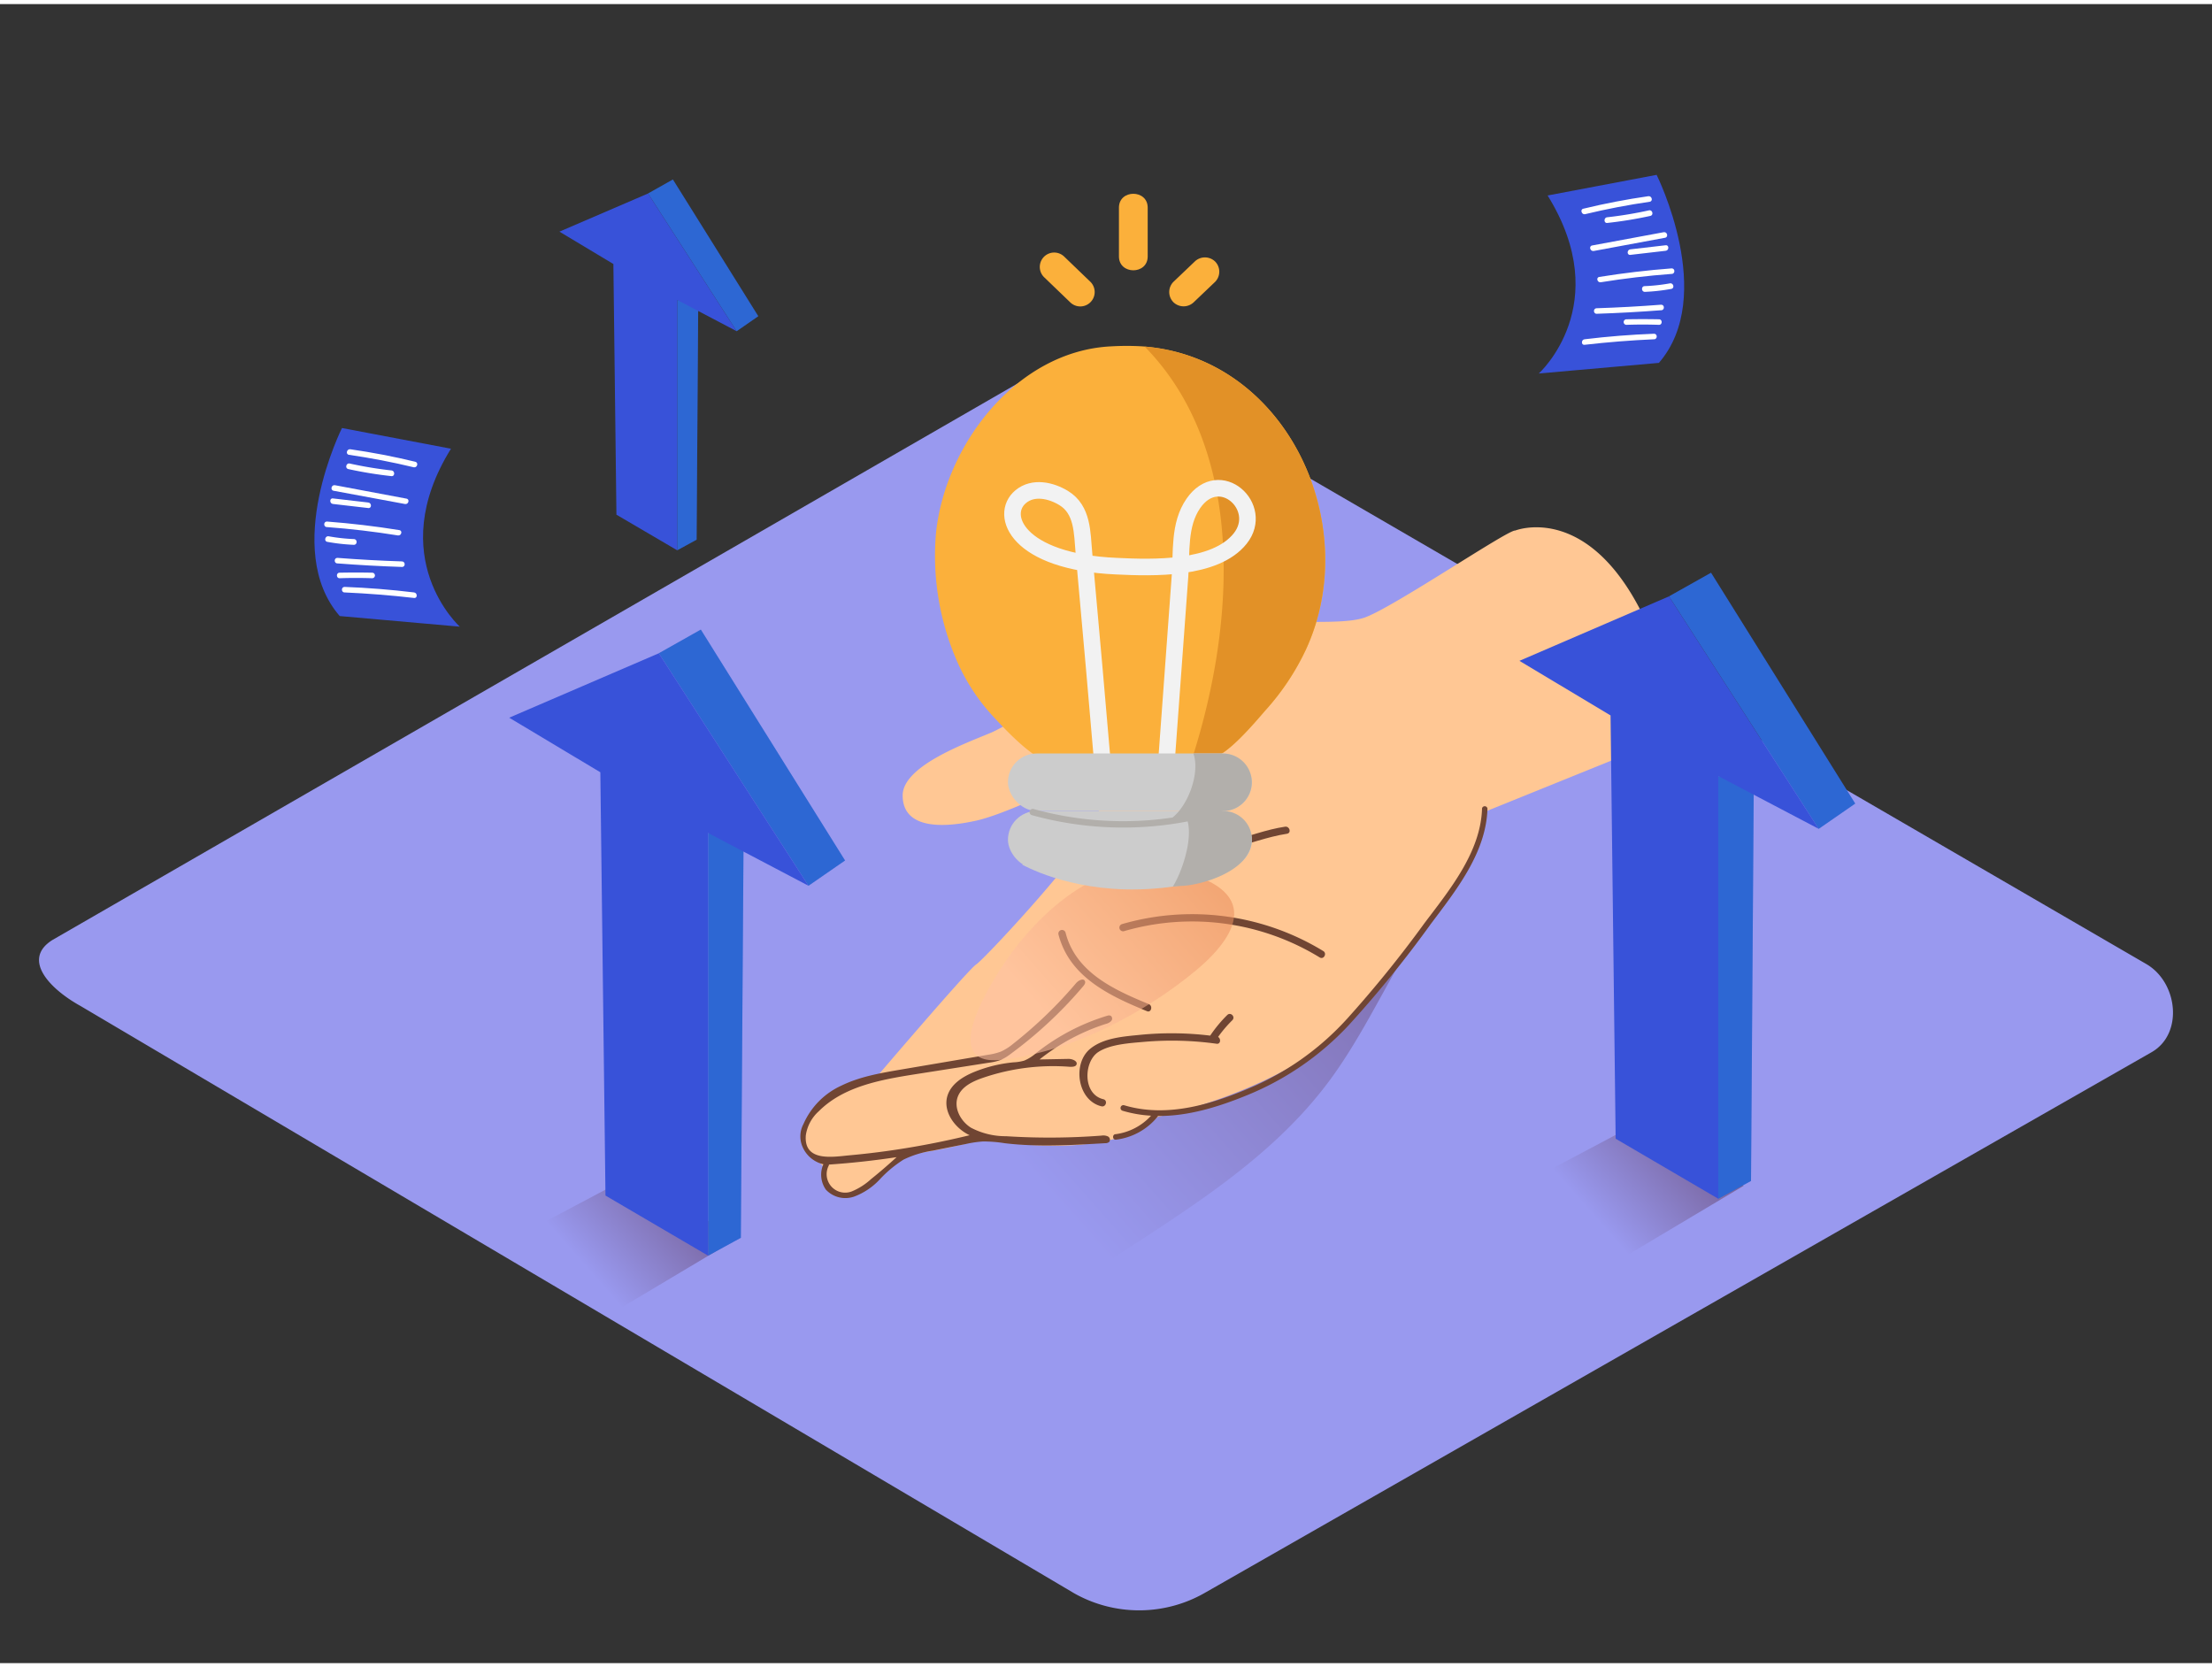 <svg xmlns="http://www.w3.org/2000/svg" xmlns:xlink="http://www.w3.org/1999/xlink" viewBox="0 0 400 300" width="406" height="306" class="illustration styles_illustrationTablet__1DWOa"><rect x="0" y="0" width="400" height="300" fill="#333333" stroke="none"/><defs><linearGradient id="linear-gradient" x1="185.94" y1="210.72" x2="310.74" y2="100.75" gradientUnits="userSpaceOnUse"><stop offset="0" stop-color="#9999ef"></stop><stop offset="1" stop-color="#644269"></stop></linearGradient><linearGradient id="linear-gradient-2" x1="288.33" y1="219.31" x2="316.58" y2="194.41" xlink:href="#linear-gradient"></linearGradient><linearGradient id="linear-gradient-3" x1="106.33" y1="228.84" x2="134.58" y2="203.95" xlink:href="#linear-gradient"></linearGradient><linearGradient id="linear-gradient-4" x1="188.25" y1="182.38" x2="234.59" y2="141.55" gradientUnits="userSpaceOnUse"><stop offset="0.01" stop-color="#ffc2a4"></stop><stop offset="1" stop-color="#dd6f31"></stop></linearGradient></defs><title>PP</title><g style="isolation: isolate;"><g id="Layer_2" data-name="Layer 2"><path d="M194.28,287.39,14.56,181.17C8.84,178,3.93,172.68,9.51,169.22l180.37-104c2.71-1.68,6.82-2.78,9.57-1.18L388.11,173.58c5.72,3.32,6.75,12.6,1,15.93L218,287.22A23.9,23.9,0,0,1,194.28,287.39Z" fill="#9999ef"></path><path d="M234.37,201.8a74.17,74.17,0,0,0,5.77-6.77c5.1-6.8,8.87-14.48,13.1-21.85a108.23,108.23,0,0,1,7-10.86,10.81,10.81,0,0,0,2.28-4.15,10,10,0,0,0-.72-5q-4.49-13.78-9.52-27.39c-3.45,1.26-6.3,3.73-9,6.18-19.65,17.54-38,36.43-57.19,54.5a159.83,159.83,0,0,1-14.08,12.21,117.62,117.62,0,0,1-15.42,9.52c-4.43,2.34-12.11,4.34-15.4,7.88,2.32,2.89,36.39,28.15,37.13,27.49C195.69,228.07,218.42,218.45,234.37,201.8Z" fill="url(#linear-gradient)"></path><path d="M310,210.46c-4.23-2.8-8-6.18-12.3-8.91L273,214.65l19.37,12.71,22.94-13.68Q312.59,212.18,310,210.46Z" fill="url(#linear-gradient-2)"></path><path d="M128,220c-4.23-2.8-8-6.18-12.3-8.91L91,224.19l19.37,12.71,22.94-13.68Q130.59,221.71,128,220Z" fill="url(#linear-gradient-3)"></path><path d="M295.9,108.2C286,90.39,274,95.2,274,95.2c-1.2-.24-21.42,13.48-27,15.65s-21.9-1-34.42,3.37-28.88,15.65-33.46,17.57-15.89,6-15.89,11.31,5.54,6.26,13.24,4.57S203,135.88,203,135.88s-3.61,8.91-6.26,14.2S178,172.7,176.51,173.67,158,194.61,158,194.61a44.09,44.09,0,0,0-9.92,3.86,2,2,0,0,1-.37.66c-1.82,2.2-3.71,4.93-2.16,7.82.82,1.54,2.47,2,3.44,3.43a1.6,1.6,0,0,1-.3,2.27,5,5,0,0,0,2.81,2.42c3.85,1.44,11.55-6.86,11.55-6.86s8.91-1.08,14.44-3c0,0,22.53,4.63,31.89-4,0,0,24.21-4.92,35.57-18.13C261,164.3,265.81,155.86,267,153a17.72,17.72,0,0,0,1-6.74L298.3,134S305.76,126,295.9,108.2Z" fill="#ffc794"></path><path d="M221.93,182.8a24.2,24.2,0,0,0-3.09,3.73h0a57.75,57.75,0,0,0-12.48-.16c-3.05.31-6.78.52-9.25,2.57-3.24,2.7-2.26,9.33,2.06,10.37.83.2,1.19-1.08.35-1.28-3.78-.9-3.56-6.8-.92-8.53,2.23-1.45,5.85-1.62,8.37-1.85A58.37,58.37,0,0,1,220,188c.74.1.82-.91.27-1.23a22.56,22.56,0,0,1,2.55-3C223.48,183.14,222.54,182.2,221.93,182.8Z" fill="#704533"></path><path d="M207.74,180.83c-6.28-2.58-13.22-5.73-15.05-12.92a.66.66,0,0,0-1.28.35c2,7.69,9.24,11.08,16,13.85C208.17,182.44,208.52,181.15,207.74,180.83Z" fill="#704533"></path><path d="M200.29,182.92l-.21.06a38.63,38.63,0,0,0-12.65,6.65,7.84,7.84,0,0,1-2.22,1.42,8.28,8.28,0,0,1-1.93.31,25.11,25.11,0,0,0-7.06,1.72c-2.08.84-4.2,2.16-4.88,4.29-.9,2.86,1.31,5.91,4,7.17q-7.13,1.74-14.41,2.78-3.63.52-7.29.85c-3,.28-8.33,1.26-7.92-3.63a7.27,7.27,0,0,1,2.35-4.34c4.5-4.51,11.24-5.71,17.53-6.7L179,191.4a9,9,0,0,0,2-.49,8.53,8.53,0,0,0,1.77-1.08,76.47,76.47,0,0,0,13.1-12.22c.22-.26.46-.6.33-.92-.24-.62-1.17-.16-1.6.34A79.19,79.19,0,0,1,183.22,188a9.79,9.79,0,0,1-2.21,1.41,10.43,10.43,0,0,1-2.27.57l-15.89,2.7c-3.68.63-7.41,1.27-10.76,2.92a13.67,13.67,0,0,0-6.8,6.92,4.74,4.74,0,0,0-.06,4.35,5.41,5.41,0,0,0,3.66,2.92,4.7,4.7,0,0,0,.46,4.6,4.83,4.83,0,0,0,5.13,1.24,12.1,12.1,0,0,0,4.61-3.1,21.58,21.58,0,0,1,4.3-3.58,18,18,0,0,1,5.23-1.61l6.08-1.22a19.59,19.59,0,0,1,3.08-.45,24.41,24.41,0,0,1,3.87.31c6,.73,12.16.35,18.23,0a1,1,0,0,0,.71-.24.67.67,0,0,0-.28-1,2,2,0,0,0-1.11-.13,123.29,123.29,0,0,1-17.25.11,13.46,13.46,0,0,1-6.37-1.54c-1.87-1.17-3.16-3.57-2.37-5.63.7-1.81,2.67-2.75,4.51-3.38a39.23,39.23,0,0,1,15.78-2c.42,0,.95,0,1.14-.35.34-.65-.72-1.1-1.45-1.08l-5.21.1a37.88,37.88,0,0,1,12-6.43,2,2,0,0,0,.93-.49.66.66,0,0,0,0-.94A.74.74,0,0,0,200.29,182.92Zm-42.77,29.55a11.86,11.86,0,0,1-3.44,2.21,3.34,3.34,0,0,1-4.19-4.69.5.5,0,0,0,0-.14q6.16-.42,12.24-1.34C160.64,209.87,159.11,211.2,157.52,212.47Z" fill="#704533"></path><path d="M239.31,171.25a45.54,45.54,0,0,0-36.4-4.89.66.66,0,0,0,.35,1.28,44.17,44.17,0,0,1,35.38,4.75C239.37,172.84,240,171.69,239.31,171.25Z" fill="#704533"></path><path d="M232.38,148.75c-6.76,1-13.43,5.23-20.32,2.69-.8-.3-1.15,1-.35,1.28,7.17,2.65,14-1.61,21-2.69C233.58,149.9,233.22,148.62,232.38,148.75Z" fill="#704533"></path><path d="M268,145.43c-.22,7.9-5.88,14.76-10.43,20.79a210.11,210.11,0,0,1-13.89,17.17,50.54,50.54,0,0,1-16.77,12.22c-7.36,3.21-15.65,5.89-23.63,3.51a.5.5,0,0,0-.27,1,22.62,22.62,0,0,0,5.14.89,10.53,10.53,0,0,1-6.39,3.34c-.64,0-.64,1,0,1a11.48,11.48,0,0,0,7.56-4.15.52.52,0,0,0,.07-.14c5.55.05,11.07-1.68,16.23-3.8a51.75,51.75,0,0,0,18.18-12.52,201.5,201.5,0,0,0,14.9-18.35c4.59-6.12,10.06-12.93,10.28-20.92A.5.5,0,0,0,268,145.43Z" fill="#704533"></path><polygon points="134.46 151.02 133.97 223.09 128.05 226.32 128.05 149.89 134.46 151.02" fill="#3852d9"></polygon><polyline points="119.14 117.39 126.73 113.11 152.81 154.86 146.2 159.43" fill="#3852d9"></polyline><g opacity="0.5"><polygon points="134.46 151.02 133.97 223.09 128.05 226.32 128.05 149.89 134.46 151.02" fill="#0da6bf" opacity="0.5"></polygon><polyline points="119.14 117.39 126.73 113.11 152.81 154.86 146.2 159.43" fill="#0da6bf" opacity="0.5"></polyline></g><polygon points="92.08 129.04 119.14 117.39 146.2 159.43 128.05 149.89 128.05 226.32 109.49 215.45 108.56 138.91 92.08 129.04 92.08 129.04" fill="#3852d9"></polygon><polygon points="126.26 54.17 125.97 96.85 122.46 98.77 122.46 53.5 126.26 54.17" fill="#3852d9"></polygon><polyline points="117.19 34.25 121.68 31.72 137.12 56.44 133.21 59.15" fill="#3852d9"></polyline><g opacity="0.5"><polygon points="126.26 54.17 125.97 96.85 122.46 98.77 122.46 53.5 126.26 54.17" fill="#0da6bf" opacity="0.5"></polygon><polyline points="117.19 34.25 121.68 31.72 137.12 56.44 133.21 59.15" fill="#0da6bf" opacity="0.5"></polyline></g><polygon points="101.16 41.15 117.19 34.25 133.21 59.15 122.46 53.5 122.46 98.77 111.47 92.33 110.92 47 101.16 41.15 101.16 41.15" fill="#3852d9"></polygon><polygon points="317.14 140.74 316.64 212.81 310.72 216.03 310.72 139.6 317.14 140.74" fill="#3852d9"></polygon><polyline points="301.81 107.1 309.41 102.83 335.48 144.57 328.88 149.14" fill="#3852d9"></polyline><g opacity="0.5"><polygon points="317.14 140.74 316.64 212.81 310.72 216.03 310.72 139.6 317.14 140.74" fill="#0da6bf" opacity="0.5"></polygon><polyline points="301.81 107.1 309.41 102.83 335.48 144.57 328.88 149.14" fill="#0da6bf" opacity="0.5"></polyline></g><polygon points="274.76 118.76 301.81 107.1 328.88 149.14 310.72 139.6 310.72 216.03 292.16 205.17 291.24 128.63 274.76 118.76 274.76 118.76" fill="#3852d9"></polygon><path d="M81.55,80.4,61.84,76.66s-10.93,21.87-.41,34l21.72,1.92S69.32,100.14,81.55,80.4Z" fill="#3852d9"></path><path d="M75.1,82.76q-5.82-1.41-11.75-2.26c-.63-.09-.9.87-.27,1q5.93.86,11.75,2.26C75.46,83.87,75.72,82.91,75.1,82.76Z" fill="#fff"></path><path d="M70.8,84.33a71.54,71.54,0,0,1-7.56-1.25c-.63-.14-.9.83-.27,1a74.07,74.07,0,0,0,7.83,1.28C71.44,85.4,71.43,84.4,70.8,84.33Z" fill="#fff"></path><path d="M73.51,89.43,60.57,87c-.63-.12-.9.85-.27,1l12.94,2.4C73.87,90.51,74.14,89.55,73.51,89.43Z" fill="#fff"></path><path d="M66.6,90.13l-6.4-.74c-.64-.07-.63.93,0,1l6.4.74C67.24,91.2,67.24,90.2,66.6,90.13Z" fill="#fff"></path><path d="M72.21,95.12q-6.52-1.05-13.1-1.55c-.64,0-.64,1,0,1q6.45.48,12.83,1.51C72.58,96.19,72.85,95.22,72.21,95.12Z" fill="#fff"></path><path d="M64,96.74a32.92,32.92,0,0,1-4.56-.5c-.63-.11-.9.85-.27,1a34.86,34.86,0,0,0,4.82.54C64.65,97.77,64.65,96.77,64,96.74Z" fill="#fff"></path><path d="M72.69,100.78q-5.85-.19-11.68-.64c-.64,0-.64,1,0,1q5.84.45,11.68.64C73.34,101.8,73.34,100.8,72.69,100.78Z" fill="#fff"></path><path d="M67.3,102.82q-2.95-.06-5.89,0c-.64,0-.64,1,0,1q2.95-.1,5.89,0A.5.5,0,0,0,67.3,102.82Z" fill="#fff"></path><path d="M74.88,106.39q-6.27-.76-12.57-1c-.64,0-.64,1,0,1q6.3.28,12.57,1C75.52,107.47,75.51,106.47,74.88,106.39Z" fill="#fff"></path><path d="M279.86,34.61l19.71-3.73s10.93,21.87.41,34l-21.72,1.92S292.09,54.36,279.86,34.61Z" fill="#3852d9"></path><path d="M286.32,37q5.82-1.41,11.75-2.26c.63-.09.9.87.27,1q-5.93.86-11.75,2.26C286,38.09,285.69,37.12,286.32,37Z" fill="#fff"></path><path d="M290.62,38.55a71.54,71.54,0,0,0,7.56-1.25c.63-.14.9.83.27,1a74.07,74.07,0,0,1-7.83,1.28C290,39.62,290,38.62,290.62,38.55Z" fill="#fff"></path><path d="M287.91,43.65l12.94-2.4c.63-.12.9.85.27,1l-12.94,2.4C287.54,44.73,287.27,43.77,287.91,43.65Z" fill="#fff"></path><path d="M294.81,44.35l6.4-.74c.64-.07.63.93,0,1l-6.4.74C294.17,45.42,294.18,44.42,294.81,44.35Z" fill="#fff"></path><path d="M289.2,49.34q6.52-1.05,13.1-1.55c.64,0,.64,1,0,1q-6.45.48-12.83,1.51C288.84,50.4,288.57,49.44,289.2,49.34Z" fill="#fff"></path><path d="M297.41,51a32.92,32.92,0,0,0,4.56-.5c.63-.11.9.85.27,1a34.86,34.86,0,0,1-4.82.54C296.77,52,296.77,51,297.41,51Z" fill="#fff"></path><path d="M288.72,55q5.85-.19,11.68-.64c.64,0,.64,1,0,1q-5.84.45-11.68.64C288.08,56,288.08,55,288.72,55Z" fill="#fff"></path><path d="M294.11,57q2.95-.06,5.89,0c.64,0,.64,1,0,1q-2.95-.1-5.89,0A.5.5,0,0,1,294.11,57Z" fill="#fff"></path><path d="M286.54,60.61q6.27-.76,12.57-1c.64,0,.64,1,0,1q-6.3.28-12.57,1C285.9,61.69,285.91,60.68,286.54,60.61Z" fill="#fff"></path><path d="M197.19,50.23l-4.72-4.54a2.6,2.6,0,1,0-3.68,3.68l4.72,4.54a2.6,2.6,0,1,0,3.68-3.68Z" fill="#fbb03b"></path><path d="M202.34,36.81v8.82c0,3.34,5.2,3.35,5.2,0V36.81C207.54,33.47,202.34,33.46,202.34,36.81Z" fill="#fbb03b"></path><path d="M219.73,46.55a2.65,2.65,0,0,0-3.68,0l-3.86,3.68a2.62,2.62,0,0,0,0,3.68,2.65,2.65,0,0,0,3.68,0l3.86-3.68A2.62,2.62,0,0,0,219.73,46.55Z" fill="#fbb03b"></path><path d="M182.27,172.49s12.68-19.37,29-16.17,13.74,11.17,4.93,18.48S194.06,189.49,181,190.91,182.27,172.49,182.27,172.49Z" opacity="0.56" fill="url(#linear-gradient-4)" style="mix-blend-mode: multiply;"></path><path d="M219.14,136.23c2.59-.07,8-6.57,9.69-8.51a44.69,44.69,0,0,0,7.33-11c10.46-22.64-3.55-53-29.63-54.83a48.27,48.27,0,0,0-5.55,0c-17.11.79-30.16,17.85-31.74,33.94a47.69,47.69,0,0,0,4.13,23.69,35.84,35.84,0,0,0,6.49,9.58c1.86,2,7.42,8,10.28,7.91Z" fill="#fbb03b"></path><path d="M207,61.94c18.08,18.44,16.63,49.29,8.61,74.38l3.51-.09c2.59-.07,8-6.57,9.69-8.51a44.69,44.69,0,0,0,7.33-11C246.55,94.21,232.78,64.08,207,61.94Z" fill="#e29127"></path><path d="M210.86,137.93l2.52-34.45c.32-4.33-.24-9.34,2.41-13.18,4.76-6.89,13,.66,8.48,6.34s-15.85,5.31-22.35,5c-18-.77-21.28-9.28-17.35-12.56,2.26-1.89,5.48-1.16,7.78.24,3.46,2.11,3.33,6.28,3.65,9.83s.62,6.84.92,10.27q1,11,1.93,21.93l.57,6.55" fill="none" stroke="#f2f2f2" stroke-miterlimit="10" stroke-width="3"></path><rect x="182.27" y="135.52" width="44.11" height="10.4" rx="5.2" ry="5.2" transform="translate(408.65 281.43) rotate(180)" fill="#ccc"></rect><rect x="182.27" y="145.92" width="44.11" height="10.4" rx="5.2" ry="5.2" transform="translate(408.65 302.24) rotate(-180)" fill="#ccc"></rect><path d="M221.18,135.52h-5.37c1.2,3.42-.86,9.23-3.77,11.57a60.66,60.66,0,0,1-25.19-1.55.58.58,0,0,0-.31,1.11,61.92,61.92,0,0,0,33.73-.17.53.53,0,0,0,.4-.48l.5-.08a5.2,5.2,0,0,0,0-10.4Z" fill="#b2afab"></path><path d="M184.78,155.57s8.26,4.8,21,4.52,18.11-4.52,18.11-4.52" fill="#ccc"></path><path d="M221.18,145.92h-7.46c2.81,2.61.39,10.39-1.63,13.66l1.53-.13c2.87,0,12.63-2.4,12.76-8.33A5.16,5.16,0,0,0,221.18,145.92Z" fill="#b2afab"></path></g></g></svg>